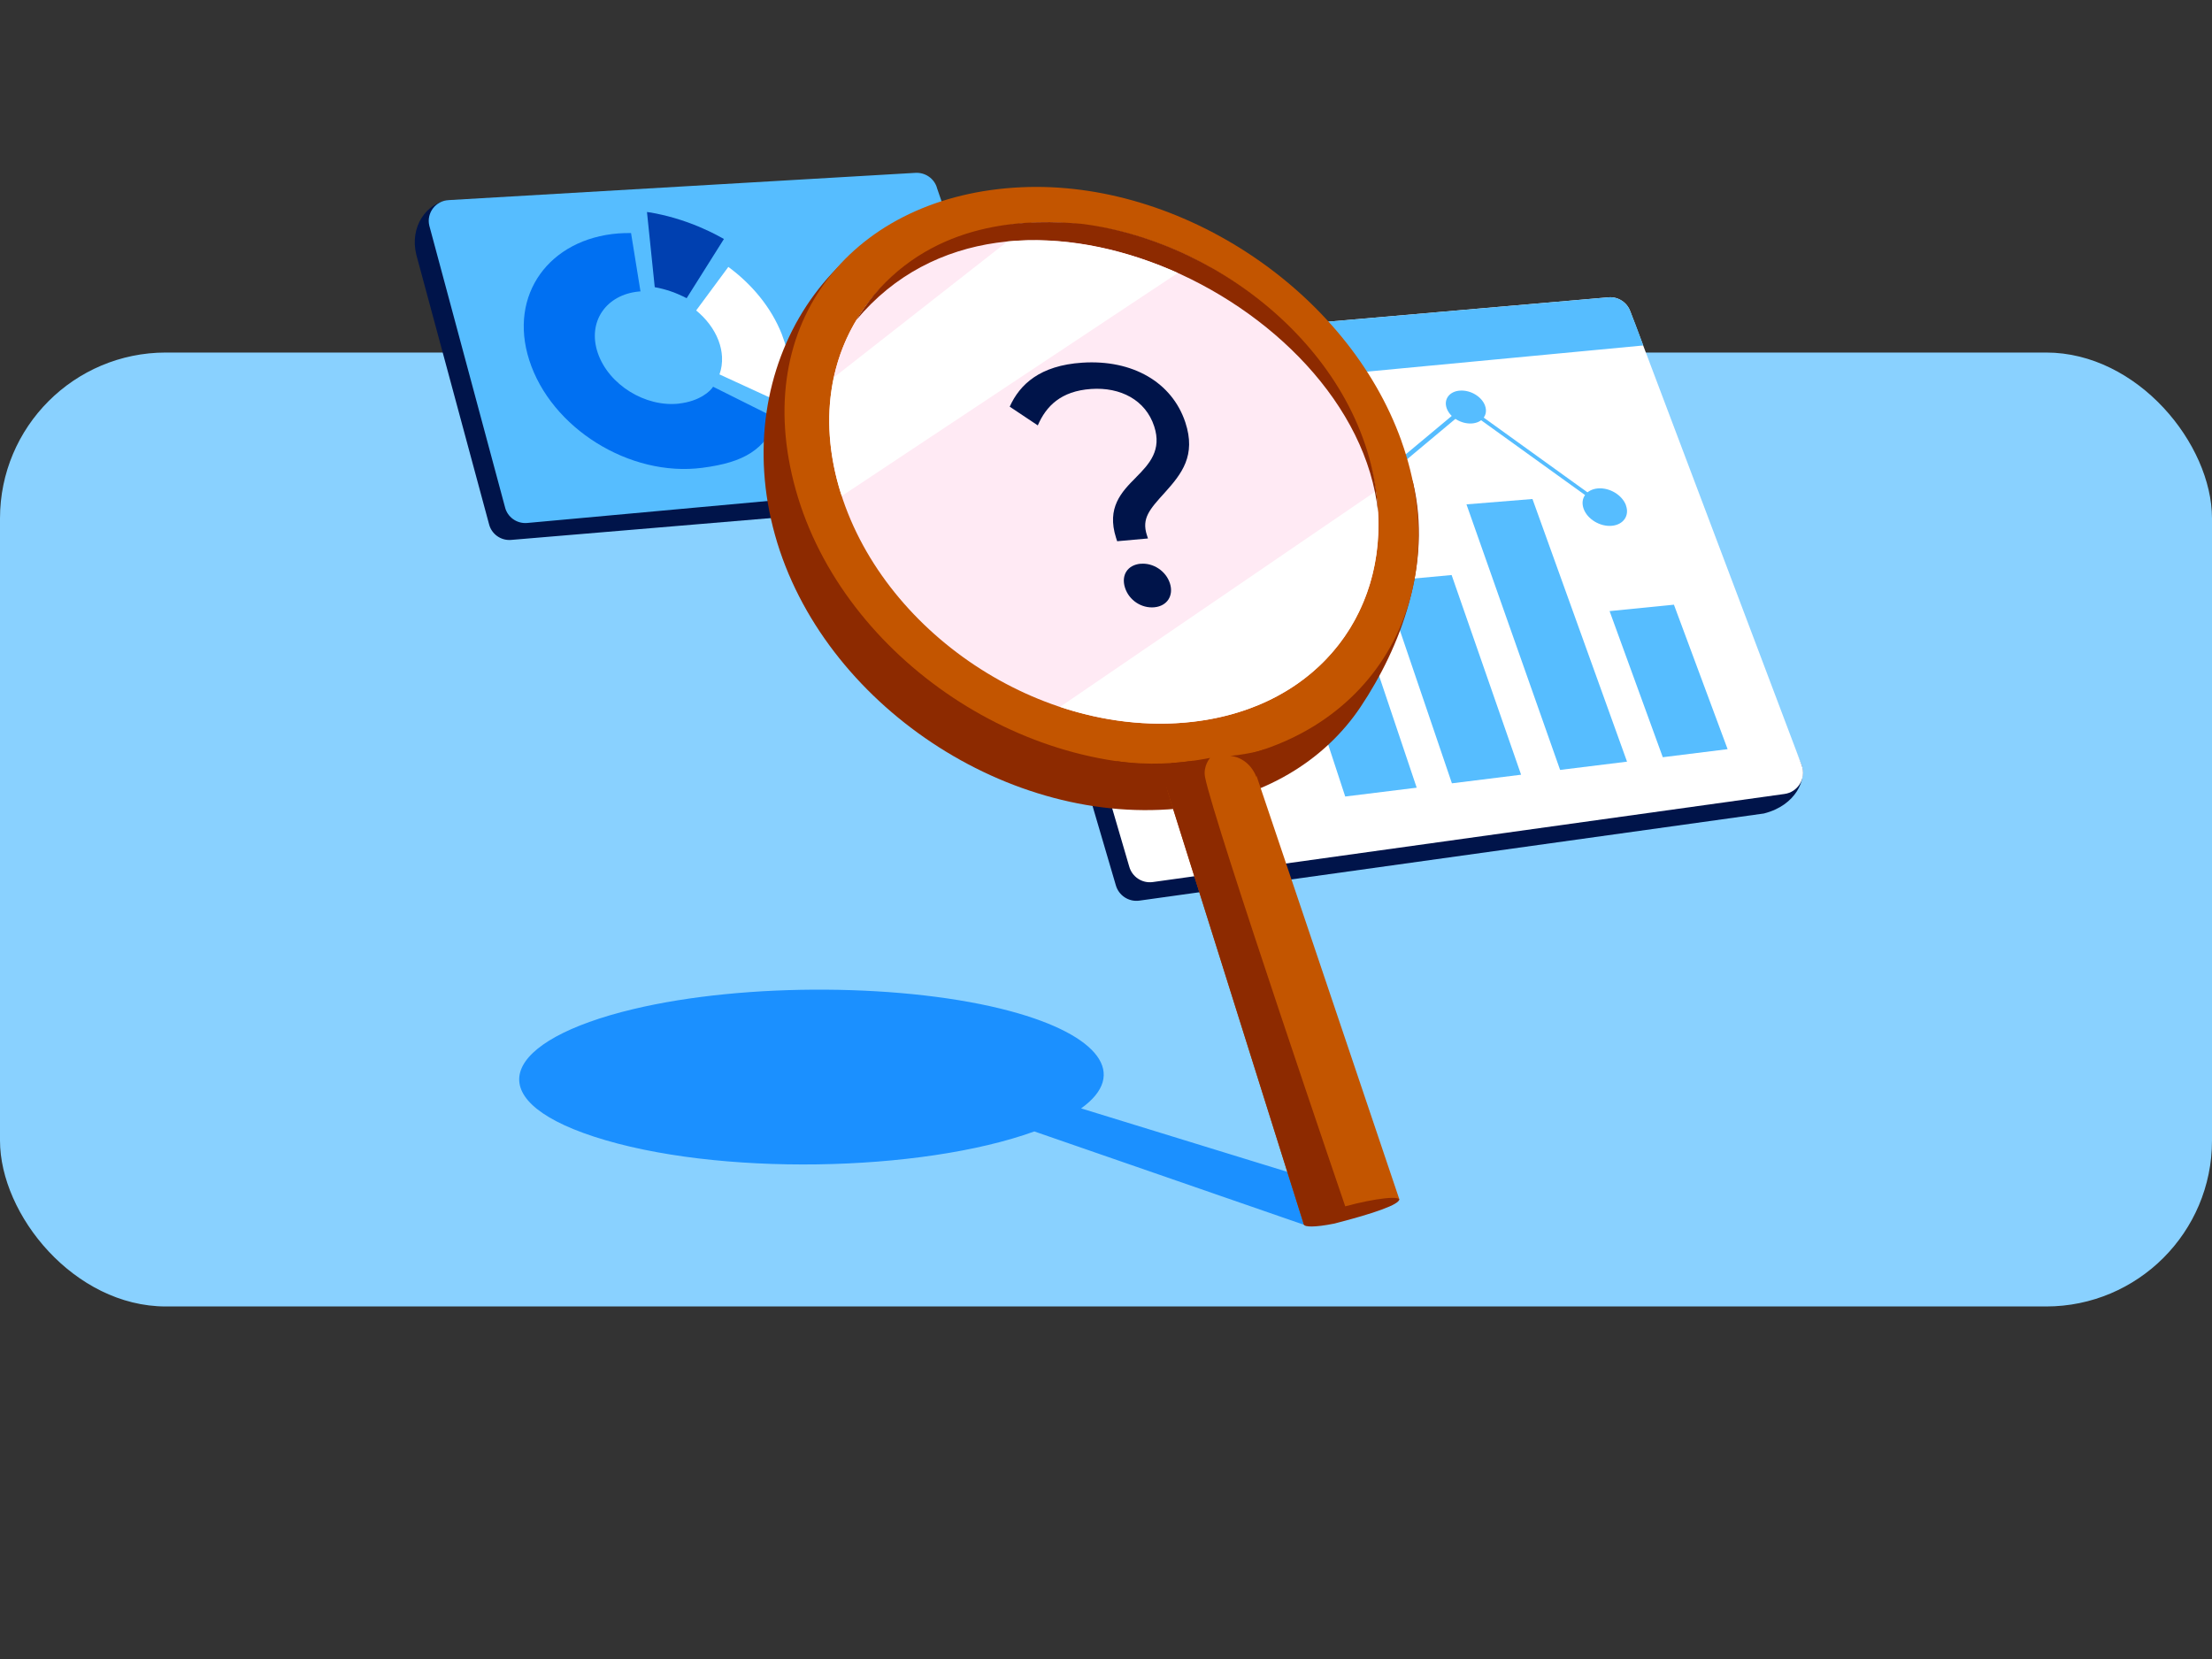 <svg width="320" height="240" viewBox="0 0 320 240" fill="none" xmlns="http://www.w3.org/2000/svg">
<rect x="0" y="0" width="320" height="240" fill="#333333" stroke="none"/>
<rect y="51" width="320" height="138" rx="24" fill="#89D1FF"/>
<path d="M133.188 30.107L148.813 66.585C149.379 68.425 145.608 72.08 143.66 72.246L73.942 78.107C72.443 78.231 71.087 77.249 70.737 75.792L60.231 36.867C59.207 32.796 61.73 29.317 64.91 28.95L130.116 27.976C131.514 27.91 132.78 28.784 133.188 30.107Z" fill="#00144A"/>
<path d="M135.527 27.135L148.688 65.386C149.254 67.226 147.956 69.115 146.008 69.282L76.256 75.658C74.758 75.783 73.393 74.801 73.052 73.353L62.105 32.637C61.672 30.814 63.02 29.041 64.902 28.949L132.455 25.004C133.854 24.937 135.128 25.811 135.536 27.135H135.527Z" fill="#56BDFF"/>
<path d="M104.351 34.368C104.234 34.301 104.118 34.243 104.001 34.176C103.552 33.935 103.102 33.702 102.644 33.486C102.62 33.477 102.603 33.461 102.578 33.452C102.087 33.219 101.587 33.003 101.088 32.786C100.996 32.745 100.896 32.711 100.796 32.67C100.305 32.47 99.806 32.279 99.306 32.104C99.306 32.104 99.29 32.104 99.281 32.095C98.749 31.904 98.207 31.737 97.658 31.571C97.6 31.554 97.541 31.538 97.492 31.521C96.393 31.205 95.277 30.947 94.153 30.747C94.129 30.747 94.112 30.747 94.087 30.738C93.92 30.713 93.762 30.697 93.596 30.672L94.719 41.544C96.318 41.827 97.883 42.376 99.331 43.142L104.726 34.576C104.601 34.51 104.484 34.435 104.359 34.368H104.351Z" fill="#0040B0"/>
<path d="M98.283 58.383C93.364 58.958 88.036 55.645 86.479 51.058C84.947 46.554 87.678 42.6 92.473 42.167C92.531 42.167 92.598 42.167 92.656 42.159L91.291 33.718C90.683 33.709 90.067 33.718 89.459 33.768C79.486 34.542 73.534 42.608 76.556 52.073C79.695 61.929 91.099 69.055 101.613 67.674C107.782 66.866 110.514 65.055 112.559 60.643L103.161 55.945C102.754 56.611 101.205 58.034 98.275 58.375L98.283 58.383Z" fill="#0070F2"/>
<path d="M100.713 44.915C102.153 46.097 103.31 47.587 103.951 49.277C104.251 50.076 104.409 50.859 104.451 51.616C104.492 52.515 104.367 53.381 104.084 54.163L113.608 58.542C114.157 56.869 114.39 55.054 114.24 53.165C114.207 52.79 114.165 52.415 114.107 52.032C114.107 51.999 114.099 51.966 114.09 51.932C114.032 51.55 113.949 51.158 113.857 50.775C113.857 50.767 113.857 50.759 113.857 50.742C113.774 50.392 113.674 50.043 113.566 49.685C113.541 49.602 113.516 49.51 113.483 49.427C113.366 49.061 113.233 48.694 113.091 48.32C111.568 44.474 108.779 41.127 105.366 38.613L100.721 44.898L100.713 44.915Z" fill="white"/>
<path d="M141.615 60.619L161.415 128.042C161.825 129.533 163.274 130.496 164.808 130.292L255.168 117.685C259.95 116.475 261.305 112.622 260.657 110.764L233.918 47.774C233.458 46.461 232.179 45.609 230.799 45.702L145.382 50.62C143.422 50.74 139.484 53.57 141.615 60.61V60.619Z" fill="#00144A"/>
<path d="M142.621 54.523L163.359 125.355C163.768 126.846 165.217 127.81 166.752 127.605L258.134 114.862C260.086 114.606 261.314 112.62 260.666 110.762L235.862 45.078C235.402 43.766 234.123 42.913 232.742 43.007L145.425 50.593C143.465 50.712 142.109 52.613 142.629 54.514L142.621 54.523Z" fill="white"/>
<path d="M143.152 58.938L237.723 49.977C236.728 47.243 236.33 46.219 235.859 45.078C235.399 43.766 234.121 42.913 232.74 43.007L145.423 50.593C143.462 50.712 142.379 52.215 142.627 54.514C142.746 55.618 143.03 57.975 143.152 58.938Z" fill="#56BDFF"/>
<path d="M204.946 113.95L194.607 115.228L187.43 93.348L197.675 92.316L204.946 113.95Z" fill="#56BDFF"/>
<path d="M220.049 112.074L210.042 113.319L200.104 84.1L210 83.188L220.049 112.074Z" fill="#56BDFF"/>
<path d="M249.925 108.377L240.548 109.544L232.852 88.406L242.159 87.477L249.925 108.377Z" fill="#56BDFF"/>
<path d="M235.376 110.186L225.693 111.38L212.148 72.963L221.695 72.188L235.376 110.186Z" fill="#56BDFF"/>
<path d="M190.433 76.844C190.91 78.285 189.922 79.568 188.219 79.716C186.516 79.863 184.734 78.808 184.246 77.355C183.769 75.913 184.768 74.63 186.482 74.483C188.196 74.335 189.956 75.391 190.433 76.832V76.844Z" fill="#56BDFF"/>
<path d="M202.874 68.737C203.341 70.084 202.44 71.268 200.865 71.387C199.29 71.507 197.617 70.518 197.161 69.172C196.705 67.825 197.607 66.641 199.192 66.522C200.778 66.402 202.418 67.39 202.885 68.737H202.874Z" fill="#56BDFF"/>
<path d="M214.838 58.703C215.308 60.014 214.445 61.162 212.915 61.26C211.385 61.358 209.757 60.386 209.287 59.064C208.817 57.752 209.692 56.605 211.221 56.507C212.751 56.408 214.368 57.381 214.838 58.692V58.703Z" fill="#56BDFF"/>
<path d="M235.213 73.102C235.769 74.596 234.843 75.918 233.163 76.066C231.483 76.215 229.642 75.115 229.099 73.608C228.555 72.101 229.482 70.792 231.174 70.656C232.866 70.52 234.67 71.607 235.226 73.102H235.213Z" fill="#56BDFF"/>
<path d="M187.6 77.341L187.105 76.855L199.78 68.715L212.003 58.512L232.341 73.164L231.983 73.548L212.14 59.262L200.292 69.166L187.6 77.341Z" fill="#56BDFF"/>
<path d="M198.679 173.355L156.4 160.345C163.279 155.419 159.054 149.737 146.142 146.271C131.366 142.3 107.978 142.068 91.578 145.991C72.913 150.46 68.872 158.851 85.907 164.425C103.597 170.21 133.236 169.603 149.636 163.681L188.974 177.299L193.758 176.483C194.64 175.418 195.123 176.575 196.502 175.743C199.054 173.996 200.392 172.85 199.969 172.639H198.679V173.355Z" fill="#1B90FF"/>
<path d="M204.42 69.799C207.228 81.542 202.602 93.636 196.825 102.27C191.627 110.028 182.859 115.495 171.379 116.867C146.057 119.888 118.953 101.854 112.121 77.419C105.288 52.983 120.295 29.723 144.341 28.614C167.442 27.548 196.671 48.159 204.42 69.799Z" fill="#8D2A00"/>
<path d="M202.726 63.771C210.783 86.265 198.628 107.416 174.376 110.313C149.055 113.335 121.951 95.3 115.119 70.865C108.286 46.43 123.681 28.198 147.735 27.089C170.836 26.023 194.984 42.138 202.733 63.771H202.726Z" fill="#C35500"/>
<path d="M197.325 64.21C204.238 83.777 193.52 102.023 172.494 104.424C150.662 106.913 127.334 91.389 121.345 70.37C115.568 50.094 128.507 33.293 149.386 32.235C169.547 31.221 190.646 45.299 197.332 64.21H197.325Z" fill="#FFEAF4"/>
<path d="M202.434 173.489L188.622 177.153L166.68 107.343L179.619 105.84L202.434 173.489Z" fill="#C35500"/>
<path d="M120.617 54.612L149.172 32.25C134.173 33.089 123.315 42.066 120.617 54.612Z" fill="#FFEAF4"/>
<path d="M172.493 104.423C191.041 102.307 201.561 87.863 199.039 71.055L153.352 102.263C159.546 104.321 166.086 105.153 172.493 104.423Z" fill="white"/>
<path d="M174.817 38.554L174.803 38.547L174.817 38.554Z" fill="#FFEAF4"/>
<path d="M149.379 32.234C149.973 32.205 150.559 32.191 151.153 32.184C150.559 32.184 149.973 32.205 149.379 32.234Z" fill="#FFEAF4"/>
<path d="M168.564 35.582C168.748 35.655 168.931 35.728 169.107 35.801C168.924 35.728 168.748 35.655 168.564 35.582Z" fill="#FFEAF4"/>
<path d="M170.229 36.27C170.353 36.328 170.478 36.386 170.602 36.437C170.478 36.379 170.353 36.321 170.229 36.27Z" fill="#FFEAF4"/>
<path d="M166.877 34.949C167.082 35.022 167.295 35.095 167.5 35.175C167.295 35.095 167.09 35.022 166.877 34.949Z" fill="#FFEAF4"/>
<path d="M155.471 32.379C155.808 32.408 156.145 32.444 156.49 32.488C156.153 32.452 155.815 32.415 155.471 32.379Z" fill="#FFEAF4"/>
<path d="M153.645 32.25C153.996 32.272 154.356 32.286 154.708 32.315C154.356 32.286 153.996 32.264 153.645 32.25Z" fill="#FFEAF4"/>
<path d="M157.268 32.586C157.597 32.63 157.935 32.68 158.265 32.731C157.935 32.68 157.605 32.63 157.268 32.586Z" fill="#FFEAF4"/>
<path d="M151.746 32.191C152.142 32.191 152.531 32.199 152.926 32.213C152.531 32.199 152.135 32.191 151.746 32.191Z" fill="#FFEAF4"/>
<path d="M199.362 74.092C198.277 52.357 177.303 34.972 156.482 32.381C149.239 31.717 136.505 31.717 127.26 41.723C126.219 42.847 125.244 44.161 124.335 45.547C124.181 45.781 124.093 45.941 123.954 46.168C123.932 46.197 123.924 46.233 123.902 46.27C134.862 33.125 152.384 32.286 167.867 38.417C183.893 44.759 197.735 58.575 199.362 74.106V74.092Z" fill="#8D2A00"/>
<path d="M145.741 34.934L120.617 54.611C119.583 59.428 119.745 64.763 121.343 70.368C121.475 70.836 121.621 71.295 121.775 71.755L170.388 39.489C162.427 35.934 153.805 34.168 145.741 34.934Z" fill="white"/>
<path d="M161.416 110.102L168.945 114.547C168.945 114.547 167.376 110.672 172.537 110.139V110.059C170.47 110.372 166.306 110.788 161.416 110.095V110.102Z" fill="#8D2A00"/>
<path d="M178.006 109.363C179.054 109.407 180.887 110.181 181.759 112.407L183.006 108.363C183.006 108.363 181.855 108.918 178.006 109.356V109.363Z" fill="#8D2A00"/>
<path d="M188.622 177.151L168.051 111.779L169.436 110.392C169.436 110.392 172.068 110.239 175.059 109.641C175.059 109.641 174.026 110.801 174.326 112.407C175.529 118.713 195.088 175.925 195.088 175.925L188.615 177.151H188.622Z" fill="#8D2A00"/>
<path d="M202.435 173.489C202.435 174.248 198.872 175.511 193.043 177.007C190.162 177.584 188.747 177.511 188.623 177.153C188.535 176.898 190.111 175.912 192.97 174.993C197.251 173.657 201.951 172.905 202.435 173.489Z" fill="#8D2A00"/>
<path d="M164.356 69.043C166.292 67.094 168.095 65.116 166.973 61.679C165.727 57.861 162.091 55.978 157.846 56.27C153.469 56.57 151.336 58.759 150.134 61.54L146.072 58.832C147.524 55.606 150.442 52.869 156.556 52.468C163.858 51.986 169.554 55.314 171.475 61.095C173.066 65.904 170.94 68.554 168.513 71.254C166.284 73.706 165.141 74.998 165.91 77.4L166.072 77.896L161.614 78.297L161.453 77.801C160.067 73.436 162.223 71.181 164.356 69.05V69.043ZM165.001 81.56C166.842 81.392 168.674 82.611 169.246 84.384C169.818 86.158 168.858 87.668 167.01 87.851C165.133 88.033 163.315 86.829 162.743 85.004C162.172 83.18 163.132 81.728 165.001 81.552V81.56Z" fill="#00144A"/>
</svg>
